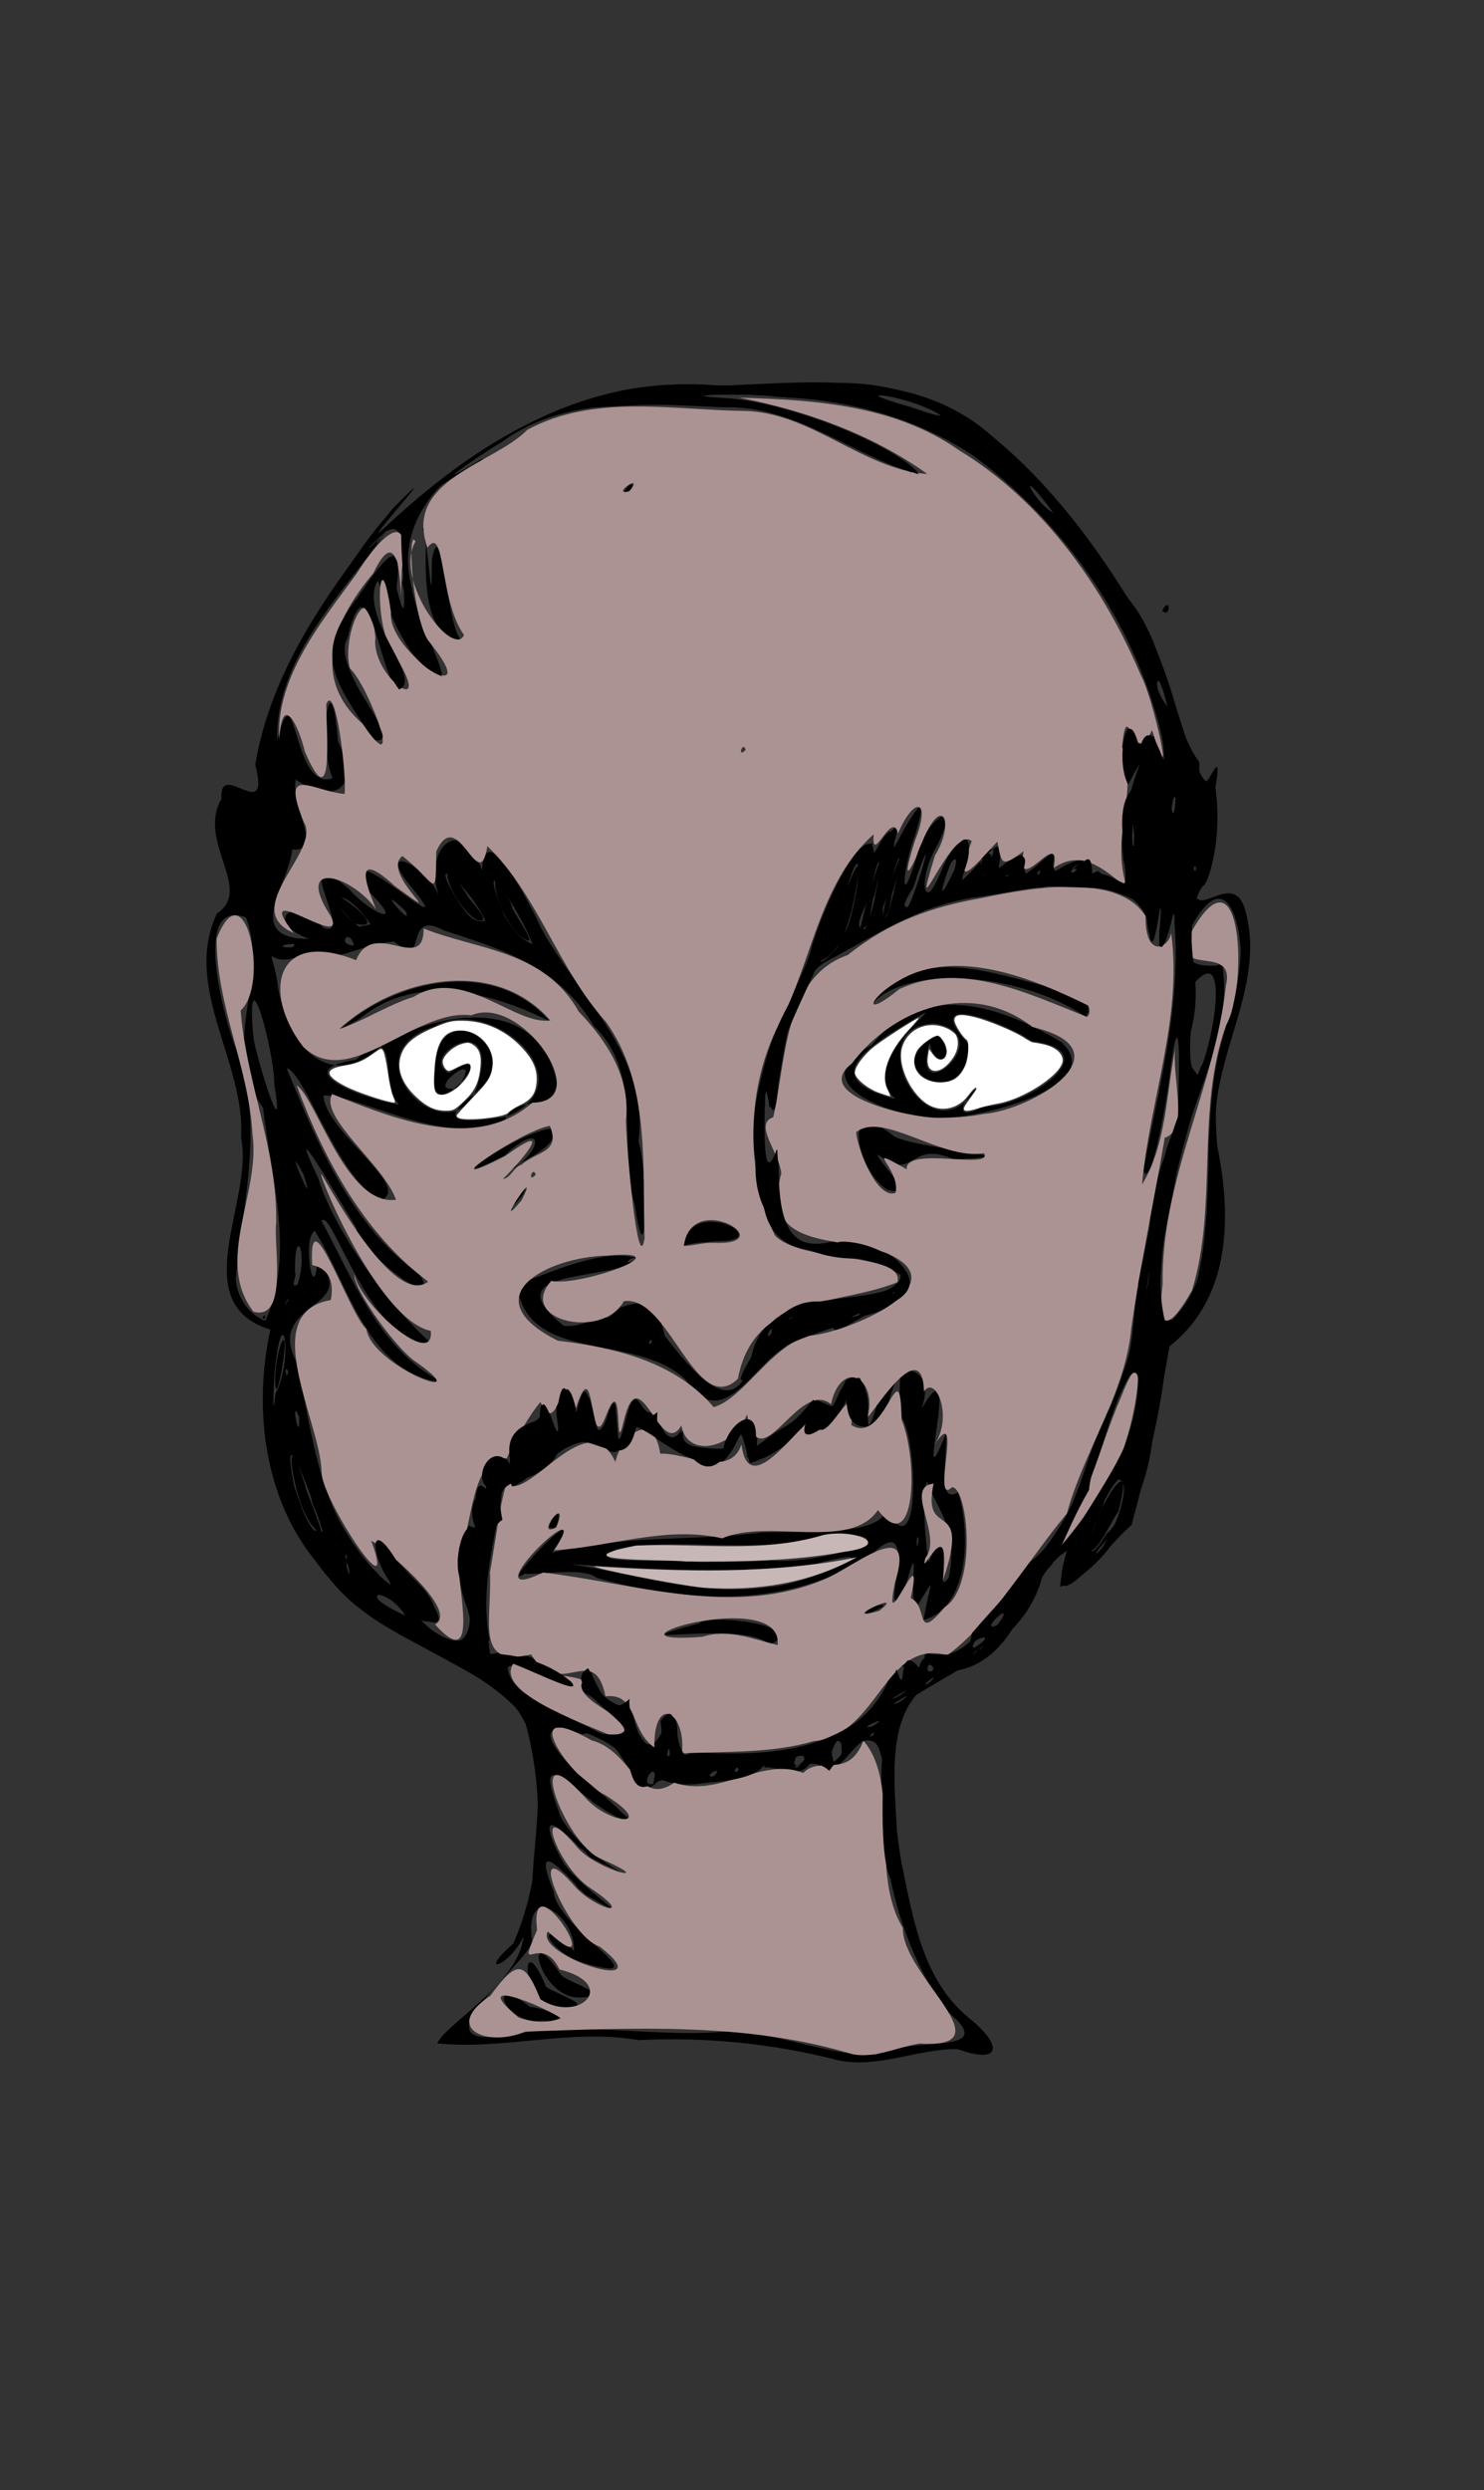 <?xml version="1.0" encoding="UTF-8" standalone="no"?>
<svg
   xmlns:dc="http://purl.org/dc/elements/1.1/"
   xmlns:cc="http://creativecommons.org/ns#"
   xmlns:rdf="http://www.w3.org/1999/02/22-rdf-syntax-ns#"
   xmlns:svg="http://www.w3.org/2000/svg"
   xmlns="http://www.w3.org/2000/svg"
   xmlns:sodipodi="http://sodipodi.sourceforge.net/DTD/sodipodi-0.dtd"
   xmlns:inkscape="http://www.inkscape.org/namespaces/inkscape"
   version="1.1"
   id="svg10"
   width="1080"
   height="1812"
   viewBox="0 0 1080 1812"
   sodipodi:docname="villager2.svg"
   inkscape:version="1.0 (4035a4fb49, 2020-05-01)">
  <rect x="0" y="0" width="1080" height="1812" fill="#333333" stroke="none"/>
  <defs
     id="defs14" />
  <sodipodi:namedview
     inkscape:pagecheckerboard="true"
     inkscape:document-rotation="0"
     pagecolor="#ffffff"
     bordercolor="#666666"
     borderopacity="1"
     objecttolerance="10"
     gridtolerance="10"
     guidetolerance="10"
     inkscape:pageopacity="0"
     inkscape:pageshadow="2"
     inkscape:window-width="1080"
     inkscape:window-height="1826"
     id="namedview12"
     showgrid="false"
     inkscape:zoom="0.78671483"
     inkscape:cx="481.04102"
     inkscape:cy="586.86564"
     inkscape:window-x="-11"
     inkscape:window-y="-11"
     inkscape:window-maximized="1"
     inkscape:current-layer="g18" />
  <g
     inkscape:groupmode="layer"
     inkscape:label="Image"
     id="g18">
    <path
       d="m 610.429,1499.238 c -47.951,-12.405 -96.796,-17.165 -145.964,-14.793 -49.024,-8.598 -97.356,7.42 -146.133,2.376 4.075,-12.596 59.596,-43.776 62.638,-77.82 -10.39,22.505 -34.79,29.108 -7.442,5.235 22.325,-50.85 22.973,-113.312 7.441,-165.494 -39.822,-46.859 -110.867,-53.949 -145.887,-106.675 -42.286,-45.91 -51.364,-115.207 -38.319,-174.579 -62.422,-19.289 -11.729,-94.371 -21.308,-139.524 3.333,-55.228 -42.987,-109.526 -17.507,-163.411 26.717,-17.323 -14.837,-52.021 3.222,-83.249 -1.973,-29.966 36.189,20.031 24.617,-24.762 11.685,-71.316 56.492,-130.947 99.884,-186.396 36.406,-36.613 -0.49,3.372 -13.24,20.933 65.357,-63.236 150.154,-120.055 245.463,-110.179 69.277,-2.11 148.233,-13.879 204.558,36.861 41.82,34.446 74.943,78.531 102.7,124.554 27.056,39.194 31.861,91.942 51.29,125.836 1.728,7.061 13.994,-29.249 8.108,4.715 4.426,31.901 -1.433,68.788 -14.656,77.952 3.648,15.603 30.098,-19.323 37.174,14.706 14.437,59.011 -33.398,113.384 -20.295,173.108 9.799,51.224 7.477,108.763 -37.534,142.413 -2.788,43.037 -15.121,86.065 -25.644,128.508 -18.357,15.514 -67.262,79.807 -46.143,18.376 -30.796,16.834 -33.421,78.749 -81.327,87.717 -57.955,16.054 -43.954,80.868 -42.996,126.507 10.401,44.446 14.603,95.977 52.517,126.592 23.95,19.372 23.576,33.892 -8.843,22.239 -29.08,-0.224 -57.14,14.056 -86.374,8.254 z m 27.465,-4.11 c 24.157,-14.477 93.483,2.108 50.024,-32.757 -36.79,-52.949 -49.492,-119.034 -45.994,-182.446 -11.221,-46.516 -33.158,34.784 -49.943,-1.665 -9.472,24.781 -33.916,-3.312 -44.058,11.667 -29.416,5.799 -47.293,13.322 -67.964,4.422 -18.8,26.402 -25.623,-41.719 -56.158,-32.412 -61.847,-19.572 17.446,50.462 36.849,63.095 -27.139,0.629 -78.116,-70.978 -53.85,-6.599 6.021,28.711 81.11,61.404 22.84,33.159 -16.206,-18.186 -45.548,-42.967 -22.098,-0.739 8.291,19.773 67.284,55.753 18.169,27.594 -14.703,-15.771 -39.84,-44.099 -22.815,-2.106 1.592,26.301 82.243,69.505 21.361,51.858 -25.673,-7.957 -37.447,-36.736 -6.506,-8.743 1.27,-26.094 -37.341,-52.151 -30.327,-5.741 -12.195,22.89 -86.427,78.795 -16.281,67.056 51.959,-10.609 104.452,2.043 156.543,-2.478 37.468,-0.351 74.247,17.926 110.209,16.834 z m -243.299,-24.829 c -27.888,3.801 -41.538,-35.975 -8.874,-9.987 10.587,0.546 36.657,11.624 8.874,9.987 z m 14.909,-9.793 c -31.529,3.266 -31.679,-63.503 -12.127,-14.829 6.101,4.744 40.026,15.616 12.127,14.829 z m 12.435,-7.059 c -30.45,0.819 -42.237,-60.058 -13.47,-16.211 5.905,5.618 40.131,15.403 13.47,16.211 z m 53.484,-155.209 c 5.377,-21.625 -12.576,2.045 0,0 z m 46.641,-9.595 c -10.39,-1.677 -3.946,11.152 0,0 z m 16.031,-1.155 c -3.952,-5.188 -4.937,6.682 0,0 z m 20.5,-1.418 c 4.049,-7.744 -8.329,0.437 0,0 z m 26.977,-4.771 c -2.098,-21.419 -16.014,17.691 0,0 z m 26.935,-4.896 c 0.99,-32.063 -18.775,23.274 0,0 z m -124.928,0.335 c -0.38,-11.783 -4.232,5.827 0,0 z m 15.015,-1.75 c 50.156,2.676 118.777,2.741 143.189,-50.454 9.766,-33.974 25.563,6.162 27.467,-22.447 36.567,13.406 52.336,-42.213 76.663,-65.672 34.35,-27.284 37.294,-72.087 55.753,-108.683 26.553,-36.667 13.23,-85.229 31.321,-124.95 -2.814,-35.469 14.627,-70.28 20.449,-87.564 -0.616,-22.32 4.689,-107.813 -5.358,-39.86 -1.941,20.334 -14.101,91.099 -20.021,76.852 10.812,-60.023 27.935,-119.656 22.63,-181.145 1.717,-28.317 -14.291,55.984 -10.472,1.408 4.292,-54.059 -5.278,46.151 -8.139,0.549 -12.967,-47.698 -87.158,-24.705 -129.288,-19.672 -42.59,7.514 -67.236,26.267 -106.407,46.787 -33.768,21.564 -29.242,98.08 -40.419,105.794 -4.928,-50.615 -7.462,83.928 6.273,30.336 1.876,31.325 -4.509,80.31 42.505,66.291 46.353,-0.917 79.611,40.058 20.392,54.871 -27.983,16.121 -17.292,9.687 -25.235,8.071 -46.822,-2.185 -71.021,88.862 -105.193,38.187 -36.124,-34.485 -115.373,-10.647 -122.479,-68.783 25.64,-9.699 66.01,-28.116 89.3,-18.599 -22.07,16.517 -108.406,5.817 -55.242,48.397 27.935,3.343 62.478,-42.776 73.502,7.287 16.472,20.965 51.358,67.848 62.787,16.183 11.672,-57.779 86.743,-33.298 113.112,-57.122 -36.514,-31.161 -115.186,-3.703 -107.947,-76.056 -13.415,-56.749 15.524,-108.904 37.252,-158.888 5.341,-25.971 35.441,-92.59 45.739,-80.277 -7.284,24.6 29.473,-42.898 14.435,2.437 -6.224,15.649 34.456,-68.612 16.677,-10.418 -9.569,26.453 -11.266,58.67 2.36,12.212 5.901,-23.629 31.407,-41.409 14.249,-5.581 -15.86,25.558 -10.305,56.185 4.934,13.686 18.427,-36.165 23.014,-10.676 11.352,13.372 12.855,-8.789 37.112,-48.059 27.323,-7.844 8.182,-10.24 29.171,-20.702 17.055,3.535 12.412,-3.658 31.16,-33.303 21.066,-0.924 18.653,-12.24 37.702,6.618 34.517,-2.908 43.461,36.647 -0.083,-36.298 25.22,-56.376 7.374,-35.203 11.909,-27.546 -3.978,-6.656 -9.595,-14.431 2.506,-66.645 7.169,-25.126 14.461,-38.54 22.518,39.692 19.354,-5.822 C 827.691,456.243 776.271,381.681 708.015,331.344 665.209,303.21 616.155,290.591 565.179,288.748 c -16.533,-2.867 -85.156,-1.806 -35.792,0.976 46.769,3.377 123.4,34.745 140.296,55.918 -49.085,-13.53 -90.257,-51.247 -144.026,-49.306 -54.13,-2.171 -113.39,-8.863 -160.078,25.045 -19.98,11.868 -58.197,39.1 -15.818,13.078 26.035,-6.379 -56.405,21.152 -48.448,48.681 -18.579,35.937 20.406,94.214 20.506,109.366 -33.148,-17.216 -40.864,-58.84 -46.846,-69.961 -16.06,24.816 38.73,81.878 12.079,76.132 -12.492,-18.755 -20.273,-95.083 -34.051,-34.758 -14.302,24.018 45.909,78.073 18.874,74.69 -25.051,-39.304 -45.902,-60.273 -11.669,-103.81 10.916,-15.827 33.979,-51.798 27.791,-12.583 2.287,28.401 12.563,31.797 4.728,2.099 5.771,-29.04 -2.815,-60.027 -23.809,-20.847 -30.394,39.225 -68.588,83.222 -67.177,135.174 14.079,-55.341 10.682,38.227 40.278,27.597 -11.249,-26.362 -1.095,-91.552 3.89,-26.867 18.151,36.314 -4.871,45.652 -30.734,27.831 -3.566,21.199 20.914,52.861 -2.492,50.943 -2.809,26.417 -36.392,64.984 12.274,65.057 -34.106,-12.467 -11.147,-33.773 10.194,-8.372 24.759,10.878 -28.196,-68.228 18.698,-28.081 14.271,16.642 43.052,30.333 14.809,2.266 -29.401,-51.061 70.656,45.138 31.346,-2.728 -28.684,-34.694 10.435,-17.229 19.458,5.499 -12.046,-34.008 16.008,-61.182 31.363,-18.493 1.588,-42.269 36.626,28.064 43.289,42.647 27.426,49.909 78.595,91.864 70.576,154.555 7.183,22.614 6.214,106.803 -2.659,46.457 -12.631,-43.508 6.641,-95.577 -29.985,-130.516 -26.165,-44.69 -70.318,-56.607 -109.041,-69.439 -30.376,-16.285 -10.277,29.852 -36.181,8.127 -25.877,1.869 -37.993,15.607 -68.277,10.327 -24.821,10.895 -23.426,-15.33 -16.853,17.822 4.074,40.28 34.299,85.443 75.87,47.699 38.241,-24.036 108.118,-37.127 125.61,18.697 12.817,37.487 -25.521,10.723 -36.059,36.067 -42.818,19.719 -107.001,-19.769 -131.682,-18.658 1.01,26.549 66.656,67.609 41.157,76.467 -31.752,-17.692 -54.19,-92.509 -67.962,-96.334 22.2,54.661 47.238,115.523 96.881,150.195 17.903,30.641 -45.177,-17.618 -46.35,-34.113 -11.341,-18.722 -54.186,-92.359 -27.671,-36.282 14.102,45.454 59.114,100.256 82.207,120.294 -43.504,4.615 -72.891,-101.042 -79.648,-88.752 23.216,42.763 42.034,93.895 88.121,117.337 -54.57,-5.69 -68.283,-71.333 -93.148,-110.344 -9.583,6.69 -0.043,55.466 1.928,21.586 33.253,35.98 -39.437,29.431 -14.656,74.819 11.562,53.599 16.253,113.149 58.86,153.185 31.024,42.758 -26.911,-59.648 10.862,-12.346 19.213,18.812 52.668,60.42 18.489,44.059 18.861,21.719 48.086,26.462 34.558,-9.334 -6.838,-18.918 -8.077,-45.484 2.734,-57.797 9.889,22.309 -4.69,-56.424 17.525,-17.886 -17.762,-19.083 6.799,-52.35 14.984,-17.343 -14.111,-24.206 22.59,-43.198 18.472,-44.45 2.638,-36.649 19.431,51.028 12.274,-0.394 -2.008,-27.203 15.617,-22.412 13.815,1.013 12.483,-55.505 9.085,37.538 22.709,1.231 12.621,-41.041 1.882,49.273 13.871,1.06 8.765,-34.968 10.23,4.301 22.389,-7.198 1.725,14.925 12.649,31.698 20.415,9.051 -11.73,20.813 17.522,19.69 28.858,19.149 3.394,-26.863 27.428,-28.387 23.506,-1.049 21.447,-18.93 22.596,-10.453 41.314,-34.971 19.392,6.441 11.353,11.102 23.731,-13.653 26.28,-17.474 7.816,66.979 23.162,16.161 6.646,-33.603 44.467,-29.741 31.792,4.747 31.612,-54.766 -7.438,81.829 18.053,17.274 0.031,23.107 -6.142,52.196 8.561,43.368 10.045,31.998 6.858,84.723 -25.033,92.838 4.769,-29.337 10.568,-34.031 -6.375,-7.455 -4.089,-20.906 4.306,-55.769 -7.542,-14.653 -21.67,36.104 14.941,-62.483 -22.944,-26.268 -59.06,40.457 -135.484,36.601 -201.28,17.718 -11.825,-10.708 -72.935,4.113 -45.741,-7.476 -40.278,30.846 50.009,-64.716 13.38,-10.644 50.516,-13.367 104.778,-8.337 152.143,-14.793 30.294,-1.173 84.905,3.176 91.141,-16.035 25.486,43.201 22.441,-49.877 11.586,-67.073 -5.436,-16.351 4.093,-52.752 -8.565,-16.39 -6.424,30.75 -34.868,29.039 -30.821,0.673 -21.414,45.956 -23.448,11.828 -27.335,13.519 -11.377,21.363 -32.069,31.491 -44.105,34.811 -10.644,-36.858 -1.23,-16.868 -22.84,2.088 -25.813,-6.911 -40.352,-15.403 -58.113,-29.472 -17.529,16.004 -10.765,27.345 -31.517,12.357 -26.948,-6.332 -50.435,37.743 -67.734,32.303 -2.503,31.858 -17.123,68.118 -9.321,111.33 -11.258,20.91 12.857,2.437 14.219,11.915 22.553,-8.124 45.421,31.54 60.016,11.28 3.694,26.604 36.884,29.468 28.901,23.991 6.349,38.989 19.42,36.911 28.042,3.86 11.054,3.829 -0.582,42.737 15.212,30.732 z m 57.45,-78.377 c -20.159,-19.06 -122.916,3.989 -51.475,-15.327 8.194,-7.832 82.573,2.284 51.475,15.327 z m 71.874,-26.78 c 30.76,-7.932 -13.552,10.818 -2.132,3.507 z m -232.323,-58.73 c 8.21,-27.269 10.086,6.463 0,0 z m 98,-204.544 c 4.497,-37.795 70.373,-2.787 23.123,-3.399 -7.663,1.113 -15.795,0.438 -23.123,3.399 z m -124.914,-28.818 c 12.346,-21.47 12.996,-10.754 0,0 z m 273.427,-11.872 c -22.183,-12.393 -35.183,-72.229 4.487,-39.065 18.848,10.049 107.585,14.352 43.667,16.812 -33.484,-14.954 -28.091,17.876 -55.745,-3.81 1.487,7.024 29.823,31.933 7.592,26.064 z m -278.472,-11.983 c 28.638,-15.086 29.707,-41.137 -0.508,-13.077 -58.439,30.297 17.201,-22.276 36.281,-19.332 3.387,13.739 -28.328,24.977 -35.773,32.409 z m 18.958,2.228 3.04,-2.557 z m 284.797,-43.159 c -31.319,-4.787 -86.063,-26.49 -36.756,-52.712 37.285,-47.94 94.751,-27.869 137.769,-1.952 33.069,30.643 -50.485,52.215 -76.635,54.461 -8.107,0.664 -16.262,0.726 -24.379,0.204 z m 44.703,-8.087 c 26.853,2.424 93.751,-40.09 34.825,-47.26 -17.896,-12.946 -83.316,-38.19 -46.172,2.113 -0.463,53.894 -70.092,16.815 -22.401,-6.186 14.554,13.083 -0.751,28.164 -5.868,5.489 -15.288,51.948 52.739,-5.547 4.148,-14.318 -57.783,1.097 -5.018,101.974 30.192,46.862 -12.402,11.41 -16.407,25.25 5.275,13.301 z m -64.5,-5.177 c -33.281,-31.177 62.538,-87.937 0.576,-50.299 -33.068,20.587 -47.428,38.244 -0.576,50.299 z m -405,-50.083 c 41.314,-37.427 112.987,-53.015 153.394,-6.523 -38.21,-19.085 -95.282,-37.419 -138.562,-1.522 l -7.501,4.033 z m 543.515,-9.692 c -44.003,-30.519 -127.395,-39.964 -155.532,-9.396 33.976,-45.047 87.559,-21.794 132.151,-11.548 7.178,3.121 32.746,8.4 23.381,20.944 z m -250.515,-192.803 3.04,-2.557 z m -206.5,-82.028 c -35.501,-5.388 -17.465,-89.375 -25.581,-80.202 5.382,16.176 6.541,68.369 6.826,22.268 7.428,-39.933 11.429,63.837 23.887,59.187 l -2.797,-0.683 z m 120.5,-106.391 c 7.453,-12.948 10.472,-2.174 0,0 z m 0.578,906.047 c 4.67,-17.643 -37.08,-37.55 -37.176,-37.46 -24.229,-2.121 -60.654,-34.288 -43.282,1.656 27.873,9.432 49.991,33.539 80.458,35.804 z m 181.971,-4.034 c -6.224,-0.42 -1.396,7.003 0,0 z m -1.677,-4.321 c 17.251,-10.211 -12.851,2.501 0,0 z m 21.243,-18.554 c 16.283,-12.036 -20.384,10.63 0,0 z m -1.013,-4.091 c 17.344,-11.802 -19.241,10.14 0,0 z m 0.271,-4.835 c 19.181,-19.166 -13.367,-24.397 0,0 z m 23.613,-6.319 c 4.985,-9.727 -15.523,13.576 0,0 z m 1.015,-8.102 c -5.182,-10.794 -6.901,9.126 0,0 z m 31.128,-12.745 c 3.163,-4.585 -7.089,6.407 0,0 z m 6.21,-8.614 c -2.429,-13.223 -19.649,20.576 0,0 z m -2.21,5.614 c 2.797,-4.87 -5.982,7.208 0,0 z m 12.512,-17.25 c 13.029,-21.717 -19.459,11.498 0,0 z m -431.89,-5.75 c -14.547,-22.608 -39.695,-17.784 0,0 z m 448.42,-14.196 c 4.905,-17.605 2.778,4.741 -4.319,4.602 z m -183.671,-6.833 c 25.95,-1.202 98.029,-33.82 33.714,-16.916 -59.107,8.143 -118.933,4.114 -178.214,0.376 48.002,7.405 95.273,23.854 144.5,16.541 z m 130.268,-6.469 c 7.834,-36.183 -9.812,-51.856 -15.613,-70.297 -6.065,12.422 2.463,69.992 0.815,59.196 14.363,-32.905 10.682,-2.32 10.763,13.866 l 1.54,-0.128 z m -436.902,-8.927 c -5.696,-10.996 5.233,22.365 0,0 z m 517.571,-12.659 c 31.523,-37.299 61.453,-84.645 56.843,-135.139 -24.473,35.58 -26.001,80.778 -48.568,116.384 -15.928,16.272 -38.832,55.815 -8.275,18.756 z m -208.937,8.71 c 28.397,3.878 111.635,-18.942 41.865,-19.093 -51.392,16.189 -103.354,1.442 -154.654,10.789 -30.337,13.153 44.342,6.245 57.275,9.572 18.512,0.302 37.034,-0.172 55.515,-1.267 z m 245.382,-16.038 c -5.937,1.059 -19.013,26.397 0,0 z m -2.39,-3.069 c 23.28,-20.074 11.339,-67.421 -3.519,-17.74 -9.903,14.585 -14.145,48.079 3.519,17.74 z m -552.491,16.171 c -2.998,-5.358 -0.139,6.711 0,0 z m -16.225,-12.931 c -6.031,-22.147 -34.184,-98.433 -22.124,-37.602 5.058,12.951 8.566,31.261 22.124,37.602 z m 432.155,1.24 c -1.498,-9.443 -2.138,13.347 0,0 z m -450.832,-89.705 c -6.992,-16.949 0.941,22.978 0,0 z m -17.272,-16.795 c 13.147,-24.443 5.618,-71.774 -0.239,-19.062 -0.619,2.808 -2.67,45.763 0.239,19.062 z m 9.174,-16.868 c -3.701,-5.172 -0.452,9.129 0,0 z m 265,-21.504 c -2.727,-3.404 -3.113,6.244 0,0 z m 85.303,-3.128 c 9.153,-12.125 -5.438,-2.532 0,0 z m 298.411,-4.5 c 20.707,-16.608 -4.036,12.201 -6.562,1.215 z m 10.626,-27.587 c 19.154,-66.137 0.682,-137.218 26.528,-202.206 16.668,-25.252 5.953,-125.489 -27.561,-65.775 -11.319,27.877 0.791,31.489 21.699,29.632 8.144,52.509 -25.623,101.215 -33.609,152.418 -4.401,29.33 -23.605,94.534 -2.934,105.958 5.838,-6.232 10.809,-13.18 15.876,-20.028 z m -675.84,20.489 c 21.911,-48.983 4.066,-104.345 -1.625,-154.994 -32.782,-45.785 4.895,-93.405 -12.441,-138.542 -38.965,-14.509 -16.905,68.695 -9.064,91.016 23.953,56.221 6.549,114.998 1.621,172.199 1.001,13.102 9.123,25.38 21.51,30.321 z m -2,-2.652 c 3.157,-4.357 1.539,4.13 0,0 z m 375.5,1.5 c 6.731,-8.831 -9.619,9.561 0,0 z m 10,-5.236 -7.074,5.392 z m 0.565,3.63 c -5.381,-1.165 -2.996,6.527 0,0 z m -124.927,-8.118 c -8.882,-3.149 -17.599,16.004 -5.429,5.155 z m 172.112,7.234 c 11.521,-9.146 -20.032,9.03 0,0 z m 1.25,-7.26 c 39.784,-20.279 -26.905,14.038 0,0 z m -416.08,-3.751 c 2.722,-6.767 -6.115,9.668 0,0 z m 663.887,-0.526 -1.507,2.356 z m -37.297,-15.162 c 2.838,-32.977 -6.763,36.509 0,0 z m -185.382,9.938 c 3.163,-4.585 -7.089,6.406 0,0 z m -434.16,-6.209 c 7.946,-24.254 -2.588,-44.305 -1.863,-7.993 1.906,0.361 -4.326,12.079 1.863,7.993 z m 247.032,-18.041 c -3.917,-4.047 -13.006,6.049 0,0 z m -242.707,-61.796 c -17.122,-32.934 11.262,34.277 0,0 z m 147.562,-42.151 c 60.861,-24.912 -10.703,-89.662 -52.516,-65.601 -68.785,21.891 18.572,103.251 33.231,36.855 11.45,-48.882 -45.544,-14.96 -22.489,-2.982 44.165,-28.012 -19.024,48.823 -9.908,-2.918 1.069,-56.437 67.172,-14.861 30.284,16.427 -36.699,27.371 0.244,21.209 21.398,18.218 z m -168.78,-23.171 c -0.044,-25.824 -21.369,-101.535 -15.175,-34.084 1.283,11.077 23.727,85.365 15.175,34.084 z m 90.822,14.368 c -15.465,-15.681 2.663,-61.91 -31.559,-32.578 -54.838,8.412 15.733,31.027 31.559,32.578 z m 580.09,-19.5 c 10.766,-16.249 26.286,-99.008 -0.721,-69.626 -1.401,20.88 -8.309,56.928 0.721,69.626 z m -537.742,7.5 c 22.802,-33.287 -28.221,5.359 0,0 z M 611.149,687.458 c 13.668,-20.844 20.545,-97.49 3.642,-35.182 -4.914,14.797 -35.425,71.88 -3.642,35.182 z m -398.869,1.94 c 9.49,-5.637 -18.756,-0.142 0,0 z m 45.315,-1.475 c -3.449,-13.649 -12.759,-0.106 0,0 z m 130,-0.963 c -9.404,-24.067 -43.746,-77.73 -20.353,-20.365 4.735,8.369 10.986,16.809 20.353,20.365 z m 242.186,-10.952 c 10.557,-22.134 14.76,-80.759 3.375,-25.677 0.134,5.231 -16.076,28.554 -3.375,25.677 z m -360.022,-3.386 c -20.701,-30.649 -38.268,-21.777 -8.495,1.676 z m 83.424,-2.764 c -10.343,-23.105 -46.209,-56.453 -18.959,-12.774 3.997,5.779 10.383,15.768 18.959,12.774 z m 292.189,-1.926 c 7.974,-24.017 15.047,-72.02 1.68,-20.679 1.413,2.288 -12.046,23.033 -1.68,20.679 z m -350.277,-5.014 c -25.608,-24.418 7.098,14.707 0,0 z m 365.797,-2.68 c 10.607,-23.632 20.006,-62.774 4.635,-17.581 1.528,1.785 -13.077,18.762 -4.635,17.581 z m 36.294,-7.493 c -4.648,-0.564 -1.574,5.35 0,0 z m -2.368,-20.351 c 8.092,-40.572 -23.836,50.584 0,0 z m 68.858,10.287 c -7.242,-1.126 -2.735,5.331 0,0 z m -46.942,-3.049 c 20.776,-37.722 -13.251,-18.288 0,0 z m 19.399,-3.895 c 20.986,-30.453 -23.496,16.002 0,0 z m 20.879,-0.893 c 0.458,-6.984 -6.205,7.667 0,0 z m 26.316,0.393 c 15.563,-18.902 -16.04,5.93 0,0 z m 87.197,-5.059 c -5.417,0.652 1.752,7.715 0,0 z m -45.808,-32.929 c -3.334,26.542 3.524,22.033 0,0 z m 30.782,-16.647 c -7.699,-6.388 0.832,30.48 0,0 z m -6.281,-68.071 c -8.324,-34.253 -10.863,-8.435 0.601,2.815 z M 284.667,383.205 c -25.434,23.116 -21.011,21.685 0,0 z m 482.381,-9.467 c -30.575,-41.295 -15.33,-8.399 0,0 z m -81.873,-71.12 c -21.466,-14.918 -76.902,-21.352 -22.674,-6.536 7.488,2.369 14.813,5.551 22.674,6.536 z m 160.641,141.706 c 5.87,-11.685 6.661,6.412 0,0 z"
       style="fill:#000000"
       id="path22" />
    <path
       d="m 620.637,1494.761 c -76.911,-23.354 -158.878,-19.198 -238.248,-16.501 -28.286,11.951 -60.7,-2.661 -25.497,-26.09 19.376,-26.658 24.955,-25.561 36.396,2.582 27.85,18.007 57.73,-10.695 13.854,-21.743 -13.853,-28.26 -32.109,8.147 -16.254,-28.705 -6.711,-54.993 54.371,44.378 7.811,1.07 -10.755,17.54 85.022,47.722 37.673,11.007 -23.967,-7.491 -56.369,-88.483 -17.289,-42.919 16.605,17.036 44.258,22.638 9.497,-0.341 -23.696,-16.216 -41.826,-69.248 -7.755,-28.084 16.148,17.147 59.267,26.176 16.355,7.422 -26.397,-10.936 -57.565,-96.056 -11.225,-44.416 17.817,20.112 52.943,22.223 14.349,-2.013 -25.761,-12.093 -66.326,-71.941 -9.728,-39.656 29.417,7.562 33.921,49.088 60.119,30.746 32.944,11.51 63.813,-19.359 93.883,-7.038 12.303,-13.202 32.736,5.395 43.767,-23.494 27.523,31.852 4.125,95.399 28.69,136.188 -0.589,35.201 77.384,88.238 12.247,84.149 -15.962,2.609 -32.309,10.857 -48.646,7.838 z m -212.388,-26.309 c -13.887,-9.164 -68.455,-31.582 -30.912,-0.51 9.534,3.614 21.394,4.552 30.912,0.51 z"
       style="fill:#ac9393;stroke-width:1.798"
       id="path34" />
    <path
       d="m 496.3,1275.86 c 3.178,-30.857 -20.649,-43.434 -20.073,-4.346 -18.249,-12.562 -11.773,-39.765 -35.592,-37.227 -8.425,-41.122 -33.45,4.359 -54.074,-30.448 -41.124,9.56 -28.506,-22.711 -29.97,-59.899 4.317,-22.922 11.441,-82.544 15.912,-62.536 18.12,1.98 56.72,-58.324 75.348,-17.603 3.965,-19.448 27.933,-38.6 32.658,-6.005 18.052,-1.196 50.809,18.187 59.091,-6.75 6.013,47.05 50.368,-29.813 52.854,-15.464 8.646,22.922 30.826,-43.264 27.126,1.34 24.957,15.738 35.479,-58.841 36.564,-3.931 12.32,30.455 10.225,101.522 -17.22,65.805 -20.456,29.957 -79.448,5.747 -113.305,20.56 -40.915,-9.471 -81.653,6.384 -122.299,8.651 32.86,-50.025 -64.891,43.641 -8.078,16.206 67.817,7.993 139.268,33.331 205.967,4.408 21.441,-9.374 65.873,-46.992 50.065,3.103 -9.758,46.529 22.378,-38.609 11.486,11.11 13.249,5.618 2.571,33.111 24.776,6.576 23.882,-15.162 16.942,-87.5 5.262,-87.243 -15.501,14.911 8.619,-62.562 -12.447,-31.458 13.599,-20.646 0.152,-50.609 -7.92,-38.188 -1.137,-45.729 -42.329,24.343 -40.753,17.749 6.463,-29.278 -19.758,-41.072 -26.933,-8.575 -23.961,-19.126 -51.845,58.19 -61.075,7.443 -9.519,24.892 -43.504,32.586 -47.804,8.089 -15.453,26.458 -30.566,-52.972 -42.118,-2.433 -7.124,29.304 0.85,-40.128 -12.839,-4.428 -12.471,32.845 -7.115,-51.375 -21.819,-5.723 -10.415,-41.497 -12.116,26.069 -25.798,-4.517 -12.588,15.052 -26.653,44.352 -24.305,41.13 -26.869,-2.207 -24.687,50.688 -35.771,73.111 0.319,22.785 15.746,83.644 -16.572,47.662 20.512,-11.195 -52.529,-68.17 -46.145,-60.048 19.199,53.312 -36.03,-30.898 -36.415,-50.132 -0.463,-37.129 -47.507,-116.801 6.641,-125.864 4.559,-23.813 -13.073,-24.873 -13.568,-25.603 -2.76,-53.51 26.739,35.418 39.564,46.724 3.425,27.197 86.024,58.213 33.866,22.371 -14.831,-11.517 -44.369,-52.946 -42.683,-62.529 3.273,21.706 58.487,70.01 55.602,41.44 -40.848,-8.422 -88.036,-128.987 -78.531,-112.295 15.305,26.096 54.306,93.372 76.656,76.456 -46.518,-34.749 -75.879,-88.914 -95.734,-142.763 14.335,8.952 35.822,88.012 72.301,83.205 -8.666,-25.137 -56.302,-60.212 -46.433,-76.909 44.39,17.822 104.298,42.524 145.697,6.253 46.04,-0.242 -8.015,-79.307 -44.431,-63.591 -41.743,-5.145 -88.712,55.548 -122.396,22.909 -30.69,-40.187 -19.539,-86.171 38.509,-62.979 12.631,-31.181 49.254,10.67 49.17,-23.066 39.791,15.869 87.594,15.584 112.894,60.517 20.738,21.554 37.971,48.409 34.27,79.234 0.525,20.979 8.73,114.356 13.607,85.826 -1.699,-52.808 4.326,-112.571 -28.156,-157.709 -34.977,-38.771 -49.42,-92.245 -86.245,-127.791 -6.063,38.123 -21.486,-31.294 -37.231,3.955 -0.208,38.051 -0.067,22.155 -24.664,3.236 -16.552,12.83 38.262,53.725 -5.258,21.998 -38.626,-35.414 -12.764,17.479 -14.168,16.311 -18.455,-25.119 -59.856,-36.039 -32.511,5.673 12.588,26.203 -59.704,-29.977 -27.122,12.037 -40.255,-17.583 20.312,-59.351 7.422,-80.64 -17.384,-42.524 5.548,-22.934 29.599,-20.532 1.708,-13.76 -6.478,-81.88 -13.293,-65.46 -0.098,19.588 5.948,84.882 -15.635,34.511 -4.17,-17.851 -16.657,-44.862 -18.534,-8.499 -2.852,-45.484 30.732,-85.808 56.426,-121.102 14.846,-24.064 40.486,-51.985 32.691,-2.82 -2.563,62.767 4.963,-51.244 -20.684,2.658 -30.358,36.004 -45.01,77.238 -7.835,109.675 31.205,45.697 5.048,-26.733 -9.143,-40.31 -6.718,-21.336 13.566,-73.201 18.451,-22.582 -3.388,28.681 43.102,60.259 15.498,15.101 -18.677,-20.524 -12.553,-94.056 -4.165,-33.27 -2.77,29.729 69.737,73.699 28.376,22.009 -12.813,-13.968 -16.836,-85.596 -10.547,-73.593 -16.285,28.375 27.522,85.546 35.333,68.035 -18.245,-25.645 -13.445,-81.184 -26.573,-63.613 -17.907,-49.498 48.535,-60.886 72.583,-85.657 47.832,-26.052 104.719,-14.626 156.717,-13.822 49.469,0.304 87.519,42.786 134.451,45.901 -40.192,-28.811 -88.328,-46.039 -136.704,-55.507 54.857,1.516 112.936,5.475 159.458,38.036 61.138,37.044 105.309,99.316 132.855,164.409 9.142,16.511 25.741,94.697 7.881,39.375 -13.558,32.225 -17.663,-28.574 -21.748,12.14 12.489,33.921 -9.235,65.966 3.783,103.12 -16.954,-14.302 -33.214,-28.935 -53.514,-14.87 5.915,-32.424 -28.324,24.742 -21.989,-12.213 -16.742,12.791 -15.955,8.447 -19.059,-7.009 -17.185,18.274 -32.928,38.366 -18.654,-0.342 -14.596,-12.791 -46.143,73.733 -26.726,10.42 14.44,-23.076 5.841,-45.436 -8.572,-11.603 -9.989,26.969 -16.493,33.368 -5.839,0.351 11.734,-29.346 -0.453,-32.908 -12.497,-4.74 -4.204,-17.987 -19.65,24.603 -17.708,0.577 -40.938,36.596 -45.164,96.738 -71.359,142.976 -21.378,46.024 -21.678,103.187 -0.601,148.853 19.013,20.508 94.831,12.076 89.234,34.084 -42.86,17.663 -104.313,8.127 -116.115,70.357 -30.601,29.139 -50.135,-61.755 -83.014,-56.486 -15.45,28.414 -78.21,14.009 -52.827,-14.772 20.974,4.403 98.21,-23.622 40.521,-18.436 -45.29,1.311 -97.938,30.706 -35.709,61.923 40.709,4.798 85.186,15.093 113.413,48.314 21.425,-5.78 41.314,-44.295 69.107,-51.88 26.444,-1.629 112.634,-37.245 55.77,-60.468 -34.987,-12.601 -91.008,-1.891 -75.612,-57.821 -1.64,-15.254 -20.457,-35.822 -5.888,-40.752 9.208,-38.524 6.984,-101.707 54.103,-117.944 30.106,-24.028 60.324,-35.038 97.511,-41.528 38.993,-8.355 99.615,-17.986 119.346,13.084 -0.519,30.446 16.323,24.351 18.66,12.403 8.19,62.088 -15.942,122.452 -21.246,183.025 18.036,-29.843 17.443,-66.309 24.353,-99.768 -3.294,20.327 10.528,59.824 -7.807,65.672 -7.884,46.31 -17.64,91.694 -24.37,138.625 -4.553,48.242 -34.237,88.67 -46.937,134.849 -27.861,33.438 -55.411,80.285 -86.975,103.05 -45.813,-12.569 -50.103,58.637 -97.262,62.502 -30.834,9.147 -65.09,7.339 -95.832,8.972 z m 69.618,-78.838 c 4.585,-43.626 -141.533,0.563 -54.884,-6.011 19.232,-6.144 37.491,1.835 54.884,6.011 z m 73.907,-24.883 c 22.212,-17.22 -32.583,9.346 0,0 z m -235.007,-60.672 c 10.771,-26.958 -17.37,8.657 0,0 z M 517.53,904.262 c 54.429,2.957 -14.195,-39.983 -19.854,2.272 6.688,-0.066 13.164,-2.123 19.854,-2.272 z M 379.533,873.503 c 15.775,-31.485 -23.47,27.918 0,0 z m 272.227,-5.532 c 3.996,-17.752 -25.692,-36.327 8.037,-17.196 -0.769,-17.348 63.452,0.919 56.325,-11.635 -31.154,5.351 -73.274,-30.899 -93.088,-15.314 1.1,12.555 15.221,49.093 28.727,44.145 z M 379.459,847.609 c 10.944,-10.087 28.801,-8.591 20.71,-28.41 -21.818,3.68 -90.561,51.749 -32.459,21.951 36.805,-26.722 13.284,2.16 -1.743,16.717 5.904,-0.567 8.075,-9.069 13.492,-10.258 z m 10.44,7.159 c -2.232,-7.087 -6.45,6.844 0,0 z m 325.894,-44.193 c 36.394,-2.965 106.439,-46.35 35.659,-63.298 -44.194,-34.247 -100.578,-14.42 -131.631,26.708 -30.505,23.533 43.576,39.313 62.305,39.389 11.268,0.044 22.594,-0.607 33.668,-2.798 z m -414.66,-85.296 c 35.609,-22.405 73.881,21.244 99.341,17.173 -40.521,-46.277 -112.698,-31.413 -153.486,6.264 18.636,-6.281 35.301,-17.511 54.145,-23.437 z m 490.897,6.431 c -39.249,-19.352 -95.331,-42.603 -136.766,-18.796 -24.001,13.412 -27.988,29.112 -0.709,6.741 45.139,-20.88 94.428,3.665 136.483,20.275 2.591,-1.776 2.105,-5.794 0.991,-8.22 z M 542.696,545.577 c -2.232,-7.087 -6.45,6.844 0,0 z M 458.061,357.534 c 11.904,-14.991 -14.913,3.495 0,0 z"
       style="fill:#ac9393;stroke-width:1.798"
       id="path36" />
    <path
       d="m 846.139,934.312 c -1.26,-75.485 38.022,-143.51 46.05,-217.159 7.633,-32.936 -44.171,-2.118 -23.798,-41.452 36.231,-61.431 39.523,43.201 23.974,70.043 -22.411,62.43 -5.74,130.412 -24.823,193.073 -14.327,25.438 -26.34,35.078 -21.403,-4.504 z"
       style="fill:#ac9393;stroke-width:1.798"
       id="path38" />
    <path
       d="m 184.447,954.417 c -28.649,-37.307 5.292,-86.096 -0.651,-128.588 -2.52,-48.619 -26.361,-93.85 -26.118,-142.745 20.462,-53.02 38.923,32.978 17.463,52.127 3.926,51.999 26.84,101.52 25.833,154.69 -2.142,15.019 9.219,71.721 -16.528,64.516 z"
       style="fill:#ac9393;stroke-width:1.798"
       id="path40" />
    <path
       d="m 445.935,1263.306 c -26.523,-11.245 -88.078,-33.229 -71.499,-54.056 15.086,11.162 57.692,9.488 48.767,15.903 -2.916,16.573 54.474,29.965 22.732,38.154 z"
       style="fill:#ac9393;stroke-width:0.636"
       id="path42" />
    <path
       d="m 755.655,1141.631 c 33.93,-35.991 41.501,-82.186 60.581,-126.023 23.136,-58.59 7.953,40.461 -7.416,55.474 -13.591,26.035 -32.294,51.068 -53.165,70.549 z"
       style="fill:#ac9393;stroke-width:0.636"
       id="path44" />
    <path
       d="m 686.168,1150.152 c 6.275,-55.036 -17.996,2.321 -12.631,-16.659 12.964,-16.049 -16.188,-51.517 5.926,-53.973 -9.176,42.887 28.223,7.561 6.705,70.632 z"
       style="fill:#ac9393;stroke-width:0.636"
       id="path46" />
    <path
       d="m 499.845,1136.216 c -17.7,-1.682 -95.794,0.249 -36.913,-11.62 45.414,-2.037 90.799,5.907 135.967,-7.592 22.597,-5.021 53.014,7.23 14.509,12.327 -37.41,6.747 -75.67,6.947 -113.563,6.885 z"
       style="fill:#c8b7b7;stroke-width:0.636"
       id="path48" />
    <path
       d="m 511.602,1155.248 c -19.461,-2.075 -79.643,-13.968 -79.25,-15.63 63.461,4.06 130.045,6 191.18,-6.49 -34.445,19.057 -73.04,24.824 -111.93,22.121 z"
       style="fill:#c8b7b7;stroke-width:0.636"
       id="path50" />
    <path
       d="m 595.266,699.846 c 11.06,-20.848 26.259,-75.514 30.803,-70.182 -4.618,23.115 -8.081,63.228 -30.803,70.182 z"
       style="fill:#000000;stroke-width:0.449"
       id="path52" />
    <path
       d="m 625.942,676.243 c 4.44,-21.385 23.246,-83.579 10.686,-25.156 -3.949,6.363 -1.023,23.944 -10.686,25.156 z"
       style="fill:#000000;stroke-width:0.449"
       id="path54" />
    <path
       d="m 712.132,639.83 c 3.214,-34.837 20.042,-13.316 0,0 z"
       style="fill:#000000;stroke-width:0.449"
       id="path56" />
    <path
       d="m 642.508,667.728 c 1.626,-20.918 22.485,-73.908 7.774,-20.34 -2.986,5.274 -1.439,19.119 -7.774,20.34 z"
       style="fill:#000000;stroke-width:0.449"
       id="path58" />
    <path
       d="m 387.189,1374.262 c 1.263,-48.909 19.712,-116.909 -29.841,-147.85 -46.456,-29.247 -102.346,-48.01 -132.125,-97.524 -6.97,-35.172 21.174,6.513 3.625,-31.469 -7.379,-13.851 -3.116,-75.04 -0.782,-43.259 5.228,37.433 35.978,86.492 58.61,100.688 -17.95,-20.99 -19.215,-56.779 4.726,-14.328 32.997,25.175 29.091,44.265 14.878,38.257 32.326,36.293 44.027,3.724 29.704,-28.148 -7.83,-11.37 1.676,-51.019 11.49,-36.561 -11.026,-19.802 4.512,-33.206 8.244,-31.264 -13.504,-7.055 3.659,-38.777 17.519,-13.932 -13.19,-38.127 27.865,-32.128 19.904,-39.811 2.653,-29.077 16.56,43.038 12.539,-3.795 6.274,-46.034 13.372,31.931 18.821,-10.559 10.114,-4.942 6.825,55.918 20.334,9.575 7.792,-7.016 0.355,53.726 13,2.59 9.134,-23.191 8.059,12.713 20.603,0.604 -2.52,30.128 18.818,15.703 18.865,13.308 -4.343,19.759 31.488,7.286 28.567,19.1 -0.275,-22.932 29.346,-44.15 23.54,-6.876 23.171,-16.728 23.665,-7.076 42.286,-34.533 21.543,21.256 12.001,-15.9 33.908,-15.868 18.271,30.777 -9.153,49.735 -9.624,14.47 -7.92,20.443 -44.979,44.094 -24.628,8.056 -9.674,21.128 -36.384,41.434 -47.525,35.278 -2.312,-49.926 -12.964,26.043 -38.667,1.709 -20.647,-8.205 -24.633,-15.902 -42.233,-24.209 -8.112,43.576 -41.007,-11.962 -59.223,23.251 -21.804,26.04 -46.182,6.471 -38.06,44.73 -20.809,11.544 -8.952,107.612 -8.269,97.575 11.87,-0.141 37.914,2.962 58.32,20.292 10.056,11.825 -33.825,-11.101 -46.104,-14.449 -3.311,24.666 40.25,36.736 68.119,52.337 51.804,4.942 -35.824,-32.143 -9.728,-47.782 7.276,11.001 14.015,38.446 30.151,22.289 -2.336,22.558 28.309,60.613 22.6,16.094 17.654,-23.392 3.995,40.82 30.718,23.798 52.589,2.797 119.787,-4.677 141.004,-61.423 8.095,25.286 -0.349,-22.058 16.466,-0.964 3.86,-21.626 35.559,4.105 38.323,-25.181 30.218,-35.354 67.678,-69.496 81.395,-115.219 15.785,-46.266 41.771,-88.628 39.774,-139.66 9.369,-46.433 17.913,-93.079 29.3,-122.113 0.357,-21.63 2.238,-91.434 -6.062,-34.44 -1.192,16.232 -14.984,92.587 -18.87,71.788 12.528,-62.177 27.902,-124.526 21.648,-188.473 -3.116,22.282 -14.302,47.669 -9.697,7.865 2.658,-41.584 -6.877,50.971 -8.765,2.663 -6.948,-32.861 -53.539,-22.06 -84.893,-27.25 -22.492,7.992 -49.473,9.522 -69.445,13.375 -25.769,13.248 -49.65,24.86 -80.068,41.547 23.243,-11.738 32.132,-113.789 13.567,-48.336 -15.415,47.332 -25.645,60.671 -45.435,108.816 -4.115,17.193 -3.248,79.966 -12.901,29.682 0.089,20.65 -3.556,80.21 8.777,47.343 2.729,32.655 -3.157,81.621 46.301,67.411 33.162,-0.76 79.049,34.43 25.683,48.373 -16.262,9.847 -31.728,5.184 -32.737,13.199 -29.47,-3.451 -90.63,76.997 -54.838,16.784 15.652,-50.633 82.194,-27.116 110.562,-50.102 -26.849,-37.453 -88.928,-0.557 -103.471,-48.468 -14.003,-52.414 -8.535,-108.909 19.013,-156.206 16.557,-33.274 34.245,-109.603 59.11,-113.436 -10.181,32.104 29.713,-41.914 12.96,6.791 -1.601,7.835 32.86,-65.028 17.976,-14.203 -8.437,20.987 -13.227,62.885 0.415,19.324 4.976,-23.672 32.602,-47.452 14.7,-9.213 -11.312,17.458 -12.825,56.085 3.493,18.241 14.214,-35.098 29.432,-25.564 13.794,6.54 15.932,-5.425 14.522,-24.951 16.506,-0.555 6.724,-17.243 15.425,-42.122 9.174,-6.406 11.086,-9.168 28.796,-20.87 18.879,3.15 13.022,-3.839 29.57,-30.328 21.113,-0.908 38.986,-25.939 21.752,6.228 33.781,-2.398 45.277,37.458 1.473,-39.615 27.784,-61.435 6.458,-31.821 8.049,-25.2 -4.654,-1.633 -10.09,-17.673 -0.139,-63.944 8.124,-26.059 10.606,-36.034 23.434,42.713 16.732,-8.232 -18.963,-81.514 -69.573,-154.554 -136.26,-204.336 -40.694,-27.703 -87.575,-40.967 -136.506,-43.021 -22.468,-3.811 -101.714,-2.344 -36.219,1.685 44.483,5.46 111.667,32.076 131.672,54.207 -49.818,-15.234 -92.753,-52.221 -147.919,-49.352 -52.885,-2.062 -110.327,-7.409 -155.74,25.663 -39.445,19.66 -77.912,55.675 -65.743,104.167 4.613,25.518 19.349,65.344 23.066,66.718 -31.791,-11.44 -39.259,-54.679 -43.415,-76.897 -27.677,25.4 31.441,77.821 11.594,86.22 -17.05,-19.612 -22.426,-98.69 -38.137,-36.262 -12.097,19.388 47.759,86.677 17.548,69.273 -24.077,-36.571 -44.164,-57.587 -9.521,-99.473 12.313,-19.855 34.684,-51.375 28.107,-7.648 11.408,46.038 1.666,-28.5 3.781,-44.172 -14.33,-6.276 -38.916,36.146 -12.672,5.687 -15.251,20.549 -50.906,66.219 -54.415,67.367 23.312,-34.636 43.559,-72.391 75.32,-100.255 -15.615,17.203 -42.876,51.754 -7.157,16.532 61.951,-58.194 144.25,-100.782 231.387,-91.963 65.358,-1.537 139.33,-12.542 193.259,34.085 42.478,32.319 74.197,76.641 103.094,120.717 28.699,34.33 30.016,89.109 51.727,119.118 -0.067,34.198 0.721,68.983 -2.226,102.408 -10.018,37.342 6.453,52.885 -4.053,93.93 -5.82,34.375 7.932,22.597 6.273,41.266 -15.461,55.392 -33.157,112.52 -27.137,170.82 21.374,2.899 31.251,-62.014 26.469,-14.681 -1.524,23.48 -14.893,0.838 -19.1,20.897 -5.335,28.539 -16.595,96.302 -29.23,138.262 -17.882,17.923 -66.279,80.65 -46.793,19.007 8.261,-25.389 54.888,-75.395 51.911,-119.193 -2.246,-36.873 -35.109,56.262 -36.374,76.691 -19.626,34.089 -23.859,57.102 -32.945,58.704 -10.274,49.254 -57.317,68.185 -95.821,92.38 -23.213,39.431 -11.49,92.781 -5.406,136.704 -19.923,9.409 -15.653,-62.592 -15.822,-82.914 -0.15,-40.561 -26.817,-17.653 -39.083,-0.459 -14.615,-13.443 -28.411,4.633 -47.905,-3.984 -6.494,12.322 -50.856,14.336 -63.402,12.222 -13.177,-10.793 -27.947,22.215 -34.712,-14.029 -11.038,-22.689 -89.779,-44.686 -45.654,0.906 19.274,15.769 74.14,60.359 20,27.967 -14.204,-18.023 -46.505,-38.798 -27.282,0.857 1.867,23.129 66.93,67.6 17.284,31.874 -48.871,-50.875 -1.07,33.901 0.623,31.043 -13.055,-16.365 -36.101,-38.535 -20.284,-0.619 -0.926,-1.315 -15.411,2.92 -14.957,-0.485 z m 88.114,-75.81 c 6.225,-22.764 -13.468,2.427 0,0 z m 44.262,-6.054 c 9.281,-10.381 -11.315,2.63 0,0 z m 17.614,-3.815 c 1.742,-7.04 -6.823,3.284 0,0 z m 42.881,-3.306 c 16.904,-11.632 -11.143,-8.903 0,0 z m 26.618,-3.127 c 18.386,-12.771 -7.669,-27.285 0,0 z m -119.215,-4.792 c 1.129,-12.492 -5.586,4.052 0,0 z m 148.071,-14.904 c 2.621,-6.277 -6.488,4.968 0,0 z m -0.709,-6.185 c 17.068,-10.419 -14.785,3.254 0,0 z m 18.805,-17.124 c 22.752,-13.94 -15.415,4.786 0,0 z m -1.346,-3.825 c 25.286,-15.197 -13.581,4.622 0,0 z m 24.039,-10.922 c 13.279,-12.668 -11.495,6.717 0,0 z m 1.787,-8.115 c 7.678,-10.055 -14.893,-2.015 0,0 z m 32.883,-14.568 c 4.03,-5.278 -7.984,6.199 0,0 z m 3.366,-2.1 c 3.985,-6.672 -5.347,4.008 0,0 z m -5.145,-0.673 c 22.435,-15.103 -10.421,-3.286 0,0 z m 16.212,-15.931 c 17.856,-23.896 -15.215,4.767 0,0 z m -430.097,-7.448 c -19.164,-26.97 -35.59,-12.647 0,0 z m 446.266,-11.199 c 10.442,-16.982 -12.337,2.207 0,-6e-4 z m -487.162,-19.481 c -3.124,-23.487 -3.087,2.835 0,0 z m -1.798,-11.484 c -2.272,-8.318 -1.413,4.598 0,0 z m 549.953,-7.662 c 21.891,-29.194 -26.493,28.819 0,0 z m -7.841,4.249 c 22.884,-8.236 34.39,-87.298 9.096,-38.194 -1.503,8.937 -18.224,34.456 -9.096,38.194 z M 561.349,970.203 c 2.377,-12.416 -6.929,9.579 0,0 z m 6.257,-10.995 c 4.261,-7.413 -11.54,11.496 0,0 z m 8.827,0.459 c 3.927,-5.794 -7.908,4.34 0,0 z m -3.899,-1.046 c 14.811,-11.311 -14.678,7.046 0,0 z m 49.384,0.078 c 17.277,-8.978 -14.393,3.058 0,0 z m 28.459,-17.413 c 4.632,-5.638 -6.403,4.769 0,0 z m 184.89,-5.265 c 5.279,-47.076 -6.73,50.031 -1.912,6.413 z M 629.632,676.149 c 10.646,-19.84 15.774,-83.563 3.696,-27.487 -0.017,6.369 -15.331,27.837 -3.696,27.487 z m 19.224,-20.728 c 8.437,-26.426 9.006,-51.645 -1.271,-11.142 -8.887,12.499 -5.135,40.405 1.271,11.142 z m 12.153,4.831 c 8.067,-16.556 22.539,-68.249 5.853,-22.231 1.789,4.112 -15.057,22.159 -5.853,22.231 z m 26.741,-13.37 c 19.152,-31.77 -0.355,-26.514 -3.394,3.974 z m 75.227,-2.998 c 3.464,-5.719 -10.435,4.867 0,0 z m -29.701,-6.135 c 20.48,-22.638 -17.007,1.098 0,0 z m 22.859,-1.686 c 4.771,-8.166 -5.882,3.049 0,0 z m 26.305,-0.168 c 14.356,-15.82 -12.613,-0.27 0,0 z m 88.042,-4.18 c -2.661,-10.027 -1.612,11.351 -4e-5,0 z m -44.948,-23.791 c -2.609,-35.011 -1.544,35.752 0,0 z m 28.92,-15.454 c 4.503,-34.188 -7.425,2.083 0,0 z m -4.356,-77.523 c -8.337,-36.921 -14.8,-18.949 0,0 z m -83.055,-141.401 c -30.265,-40.993 -14.633,-7.072 0,0 z m -83.65,-72.342 c -14.709,-11.422 -77.074,-22.032 -27.562,-6.913 1.861,-0.337 33.698,12.711 27.562,6.913 z"
       style="fill:#000000;stroke-width:0.449"
       id="path60" />
    <path
       d="m 728.845,638.446 c 7.161,-21.518 17.564,-4.247 0,0 z"
       style="fill:#000000;stroke-width:0.449"
       id="path62" />
    <path
       style="fill:#000000;stroke-width:0.636"
       d=""
       id="path64" />
    <path
       style="fill:#000000;stroke-width:0.636"
       d=""
       id="path66" />
    <path
       d="m 381.773,683.345 c -21.172,-11.487 -31.049,-72.975 -9.262,-24.425 -1.064,2.888 21.141,31.88 9.262,24.425 z"
       style="fill:#000000;stroke-width:0.636"
       id="path68" />
    <path
       d="m 347.409,669.568 c -19.159,-10.014 -33.623,-57.817 -8.157,-19.501 1.152,4.06 21.018,22.62 8.157,19.501 z"
       style="fill:#000000;stroke-width:0.636"
       id="path70" />
    <path
       d="m 258.099,672.016 c -50.75,-51.711 36.555,8.826 0,0 z"
       style="fill:#000000;stroke-width:0.636"
       id="path72" />
    <path
       d="m 771.56,1154.733 c 3.159,-48.646 50.425,-82.774 56.073,-135.113 3.747,-14.282 1.14,-41.739 -9.453,-13.711 10.402,-51.754 13.668,-105.289 28.567,-154.988 0.767,-27.896 17.502,-30.476 11.854,-68.11 2.333,-26.618 -3.158,-43.586 -7.152,-6.264 -0.084,22.005 -24.731,114.87 -14.924,54.317 12.245,-56.07 23.931,-112.97 17.581,-170.694 -3.983,23.013 -12.891,43.384 -8.885,5.612 -0.986,-21.97 -8.36,46.026 -11.13,-4.667 -14.193,-13.41 -51.437,-21.602 -76.341,-15.242 -31.424,-0.368 -72.974,10.084 -97.464,22.394 -13.962,-5.796 -72.149,53.674 -43.801,7.4 9.669,-19.598 14.266,-79.846 -1.385,-27.789 -12.523,39.546 -31.742,73.24 -46.155,111.979 -3.643,17.325 -2.674,77.108 -11.946,28.478 -0.179,16.467 -4.156,85.607 8.208,48.119 1.361,33.288 -1.808,80.147 45.976,67.344 34.733,-0.818 80.237,34.207 24.895,48.756 -29.982,18.936 -65.914,16.942 -95.296,50.11 10.305,-26.265 27.989,-61.502 61.465,-54.839 29.621,0.931 84.702,-19.177 29.716,-32.52 -49.147,4.605 -89.029,-25.457 -81.152,-78.68 -8.691,-62.152 33.841,-113.878 49.345,-171.135 6.551,-20.46 35.328,-70.954 35.781,-43.602 18.628,-37.355 14.807,-0.889 13.932,-1.297 10.516,-27.018 27.615,-45.962 13.227,-5.15 -9.279,27.173 -7.485,49.04 4.279,9.053 7.044,-24.52 31.498,-46.128 12.593,-5.853 -13.117,24.739 -8.947,51.19 7.377,11.851 22.565,-39.517 17.038,-11.263 12.227,12.936 12.971,-22.798 19.313,13.253 23.548,-25.631 0.709,-2.951 7.158,40.256 14.366,9.065 12.746,-13.507 1.089,29.464 22.391,-1.077 9.353,-10.39 2.096,21.214 19.243,7.637 2.565,8.953 15.825,-25.538 15.725,4.013 13.234,-8.765 34.487,23.948 22.831,-11.167 -3.726,-29.834 9.297,-69.752 21.721,-91.065 18.791,53.81 0.818,-35.097 -9.875,-50.177 -24.495,-59.807 -66.738,-112.996 -118.168,-151.848 -44.688,-31.508 -97.824,-43.194 -151.728,-45.205 -15.453,-3.308 -79.162,-0.972 -28.211,2.82 41.641,3.497 121.949,33.193 132.027,52.98 -44.57,-16.594 -84.572,-47.642 -134.204,-47.621 -35.209,-5.403 -130.679,1.952 -126.076,4.056 63.501,-28.254 134.675,-16.424 202.027,-21.237 78.255,-4.457 142.722,51.412 183.879,112.567 30.964,38.396 59.117,83.391 68.409,132.33 3.088,11.609 19.241,53.702 22.799,43.229 7.082,-6.406 7.588,61.749 -4.1,77.28 -4.748,-1.136 -29.282,75.798 11.456,57.295 10.573,46.46 -19.763,91.699 -27.984,137.301 -10.218,39.695 -21.365,88.131 -11.002,125.593 41.5,-35.738 27.608,-97.227 31.92,-146.04 1.853,-54.752 33.751,-107.749 18.152,-162.953 26.695,39.624 -4.605,88.774 -11.743,130.854 -10.135,54.393 21.11,117.045 -13.229,165.717 -35.526,10.458 -22.712,55.504 -34.718,91.444 -3.362,44.387 -29.818,96.153 -67.469,111.143 z m 30.961,-28.393 c 3.018,-6.731 29.287,-49.818 9.849,-50.646 -11.959,15.151 -31.539,73.828 -9.849,50.646 z M 561.787,970.009 c 1.866,-12.836 -8.86,10.184 0,0 z m 12.335,-9.838 c 11.405,-6.587 -14.051,-1.27 0,0 z m 51.78,-3.549 c -1.581,-7.615 -13.171,10.405 0,0 z m 247.912,-9.397 c -3.248,-4.56 -3.248,4.56 0,0 z m -222.444,-6.356 c -1.537,-4.647 -3.135,4.528 0,0 z M 836.745,926.252 c -3.065,-8.854 -4.538,36.593 0,0 z m 37.475,-150.728 c 12.053,-14.073 18.513,-93.829 -5.016,-60.614 -0.817,5.785 -9.288,100.371 5.016,60.614 z M 629.3,676.777 c 9.453,-14.577 18.905,-85.305 4.524,-33.063 0.259,7.459 -16.535,33.867 -4.524,33.063 z m 20.731,-24.37 c 7.269,-23.72 7.537,-47.356 -2.264,-10.336 -9.244,14.395 -5.114,42.594 2.264,10.336 z m 12.536,5.323 c 6.263,-14.456 22.416,-66.261 4.52,-21.817 -0.801,3.852 -16.763,35.061 -4.52,21.817 z m 26.92,-13.005 c 20.127,-37.495 -7.775,-14.024 -4.571,5.823 z m 67.918,-11.629 c -5.864,-1.503 -1.372,8.323 0,0 z m 113.866,-1.817 c -4.427,-6.53 -3.073,8.676 0,0 z m -45.76,-23.516 c -4.245,-33.417 -1.241,35.312 0,0 z M 855.427,588.286 c 1.584,-28.047 -7.384,17.495 0,0 z m -4.498,-72.92 c -8.069,-37.354 -17.754,-17.614 0,0 z M 765.189,369.997 c -51.567,-64.269 10.406,25.621 0,0 z m -81.647,-69.125 c -17.536,-12.436 -79.194,-22.294 -26.207,-5.678 3.358,0.483 33.579,12.301 26.207,5.678 z"
       style="fill:#000000;stroke-width:1.271"
       id="path74" />
    <path
       style="fill:#000000;stroke-width:1.271"
       d=""
       id="path76" />
    <path
       d="m 792.476,1128.04 c -0.348,-20.769 35.996,-82.611 21.349,-28.093 -5.082,6.523 -15.389,30.948 -21.349,28.093 z"
       style="fill:#000000;stroke-width:1.271"
       id="path78" />
    <path
       d="m 794.138,1124.112 c 2.314,-25.891 36.33,-71.024 15.761,-19 -2.389,1.992 -16.076,29.914 -15.761,19 z"
       style="fill:#000000;stroke-width:1.271"
       id="path80" />
    <path
       d="m 228.522,1111.513 c -15.579,-14.767 -24.211,-87.297 -6.449,-30.66 -0.489,2.552 22.068,52.411 6.449,30.66 z"
       style="fill:#000000;stroke-width:1.271"
       id="path82" />
    <path
       d="m 200.24,1005.06 c -0.291,-24.364 11.464,-48.118 5.109,-10.199 0.021,1.607 -4.886,26.788 -5.109,10.199 z"
       style="fill:#000000;stroke-width:1.271"
       id="path84" />
    <path
       id="path59"
       d="m 702.171,808.012 c -1.34,-0.828 -0.904,-2.179 2.029,-6.3 2.054,-2.885 4.519,-6.36 5.478,-7.722 1.048,-1.487 1.207,-2.476 0.4,-2.476 -0.739,0 -2.954,2.256 -4.922,5.013 -6.756,9.466 -18.101,12.817 -27.804,8.213 -13.372,-6.346 -24.567,-28.836 -20.981,-42.152 3.746,-13.912 18.982,-20.605 32.712,-14.371 2.915,1.323 5.918,3.561 6.673,4.973 2.33,4.353 1.565,10.83 -1.907,16.144 -8.977,13.741 -20.947,13.011 -18.528,-1.129 l 0.835,-4.878 2.954,4.001 c 6.151,8.331 13.196,1.147 8.241,-8.405 -1.399,-2.698 -3.473,-5.087 -4.609,-5.309 -2.962,-0.579 -13.232,6.853 -15.483,11.205 -6.464,12.499 3.779,24.126 19.89,22.578 7.281,-0.7 11.658,-4.088 15.203,-11.77 2.56,-5.546 3.229,-17.77 1.047,-19.119 -2.874,-1.776 -8.814,-11.276 -8.814,-14.097 0,-4.225 4.34,-4.903 14.779,-2.307 10.231,2.544 29.081,10.412 36.148,15.089 2.721,1.801 5.503,3.274 6.183,3.274 0.68,0 4.141,0.623 7.691,1.384 8.469,1.816 14.008,6.44 14.008,11.695 0,9.622 -27.525,28.018 -47.031,31.433 -4.544,0.796 -11.463,2.491 -15.376,3.767 -4.178,1.363 -7.817,1.886 -8.819,1.267 z"
       style="fill:#ffffff;stroke-width:1.271" />
    <path
       id="path61"
       d="m 639.523,795.091 c -8.155,-2.841 -17.389,-10.579 -17.389,-14.572 0,-4.507 7.122,-13.833 15.202,-19.907 7.982,-6 29.864,-19.943 31.299,-19.943 0.422,0 -3,4.07 -7.606,9.044 -14.711,15.889 -20.524,32.743 -14.965,43.389 1.369,2.622 2.122,4.721 1.673,4.666 -0.449,-0.055 -4.145,-1.26 -8.214,-2.678 z"
       style="fill:#ffffff;stroke-width:1.271" />
    <path
       id="path63"
       d="m 284.655,801.996 c -7.74,-1.494 -25.177,-7.473 -32.382,-11.105 -15.806,-7.967 -16.593,-12.931 -2.44,-15.396 10.229,-1.781 14.114,-3.358 21.703,-8.81 6.027,-4.33 6.074,-4.34 7.521,-1.635 0.801,1.497 2.246,8.37 3.211,15.273 0.965,6.903 2.619,14.621 3.676,17.151 2.173,5.201 2.176,5.19 -1.289,4.522 z"
       style="fill:#ffffff;stroke-width:1.271" />
    <path
       id="path65"
       d="m 333.91,813.552 c -0.874,-0.353 -1.589,-1.124 -1.589,-1.713 0,-0.59 4.905,-6.119 10.899,-12.287 12.387,-12.746 14.394,-15.934 15.314,-24.313 1.334,-12.158 -9.031,-24.402 -21.434,-25.319 -13.726,-1.014 -19.871,7.634 -20.989,29.542 -0.738,14.46 0.131,17.136 5.565,17.136 7.62,0 20.813,-12.631 20.813,-19.926 0,-3.808 -2.289,-3.769 -10.063,0.17 -5.899,2.989 -6.254,3.026 -8.22,0.853 -1.13,-1.249 -2.055,-3.57 -2.055,-5.158 0,-4.037 7.372,-10.971 13.67,-12.858 4.575,-1.371 5.721,-1.294 8.573,0.575 4.519,2.961 6.089,7.746 5.257,16.019 -1.166,11.594 -3.893,17.308 -11.903,24.947 -6.745,6.432 -7.811,6.994 -13.237,6.981 -8.011,-0.02 -13.8,-2.685 -21.52,-9.906 -11.041,-10.328 -14.745,-21.18 -10.776,-31.573 2.958,-7.745 9.924,-13.334 23.948,-19.215 10.324,-4.329 12.834,-4.89 21.241,-4.742 16.093,0.283 30.821,7.07 42.548,19.607 8.105,8.665 11.282,16.169 10.555,24.932 -0.722,8.704 -3.731,12.848 -12.347,17.001 -3.717,1.792 -7.456,4.213 -8.309,5.38 -2.422,3.312 -29.971,6.276 -35.941,3.866 z"
       style="fill:#ffffff;stroke-width:1.271" />
  </g>
</svg>

